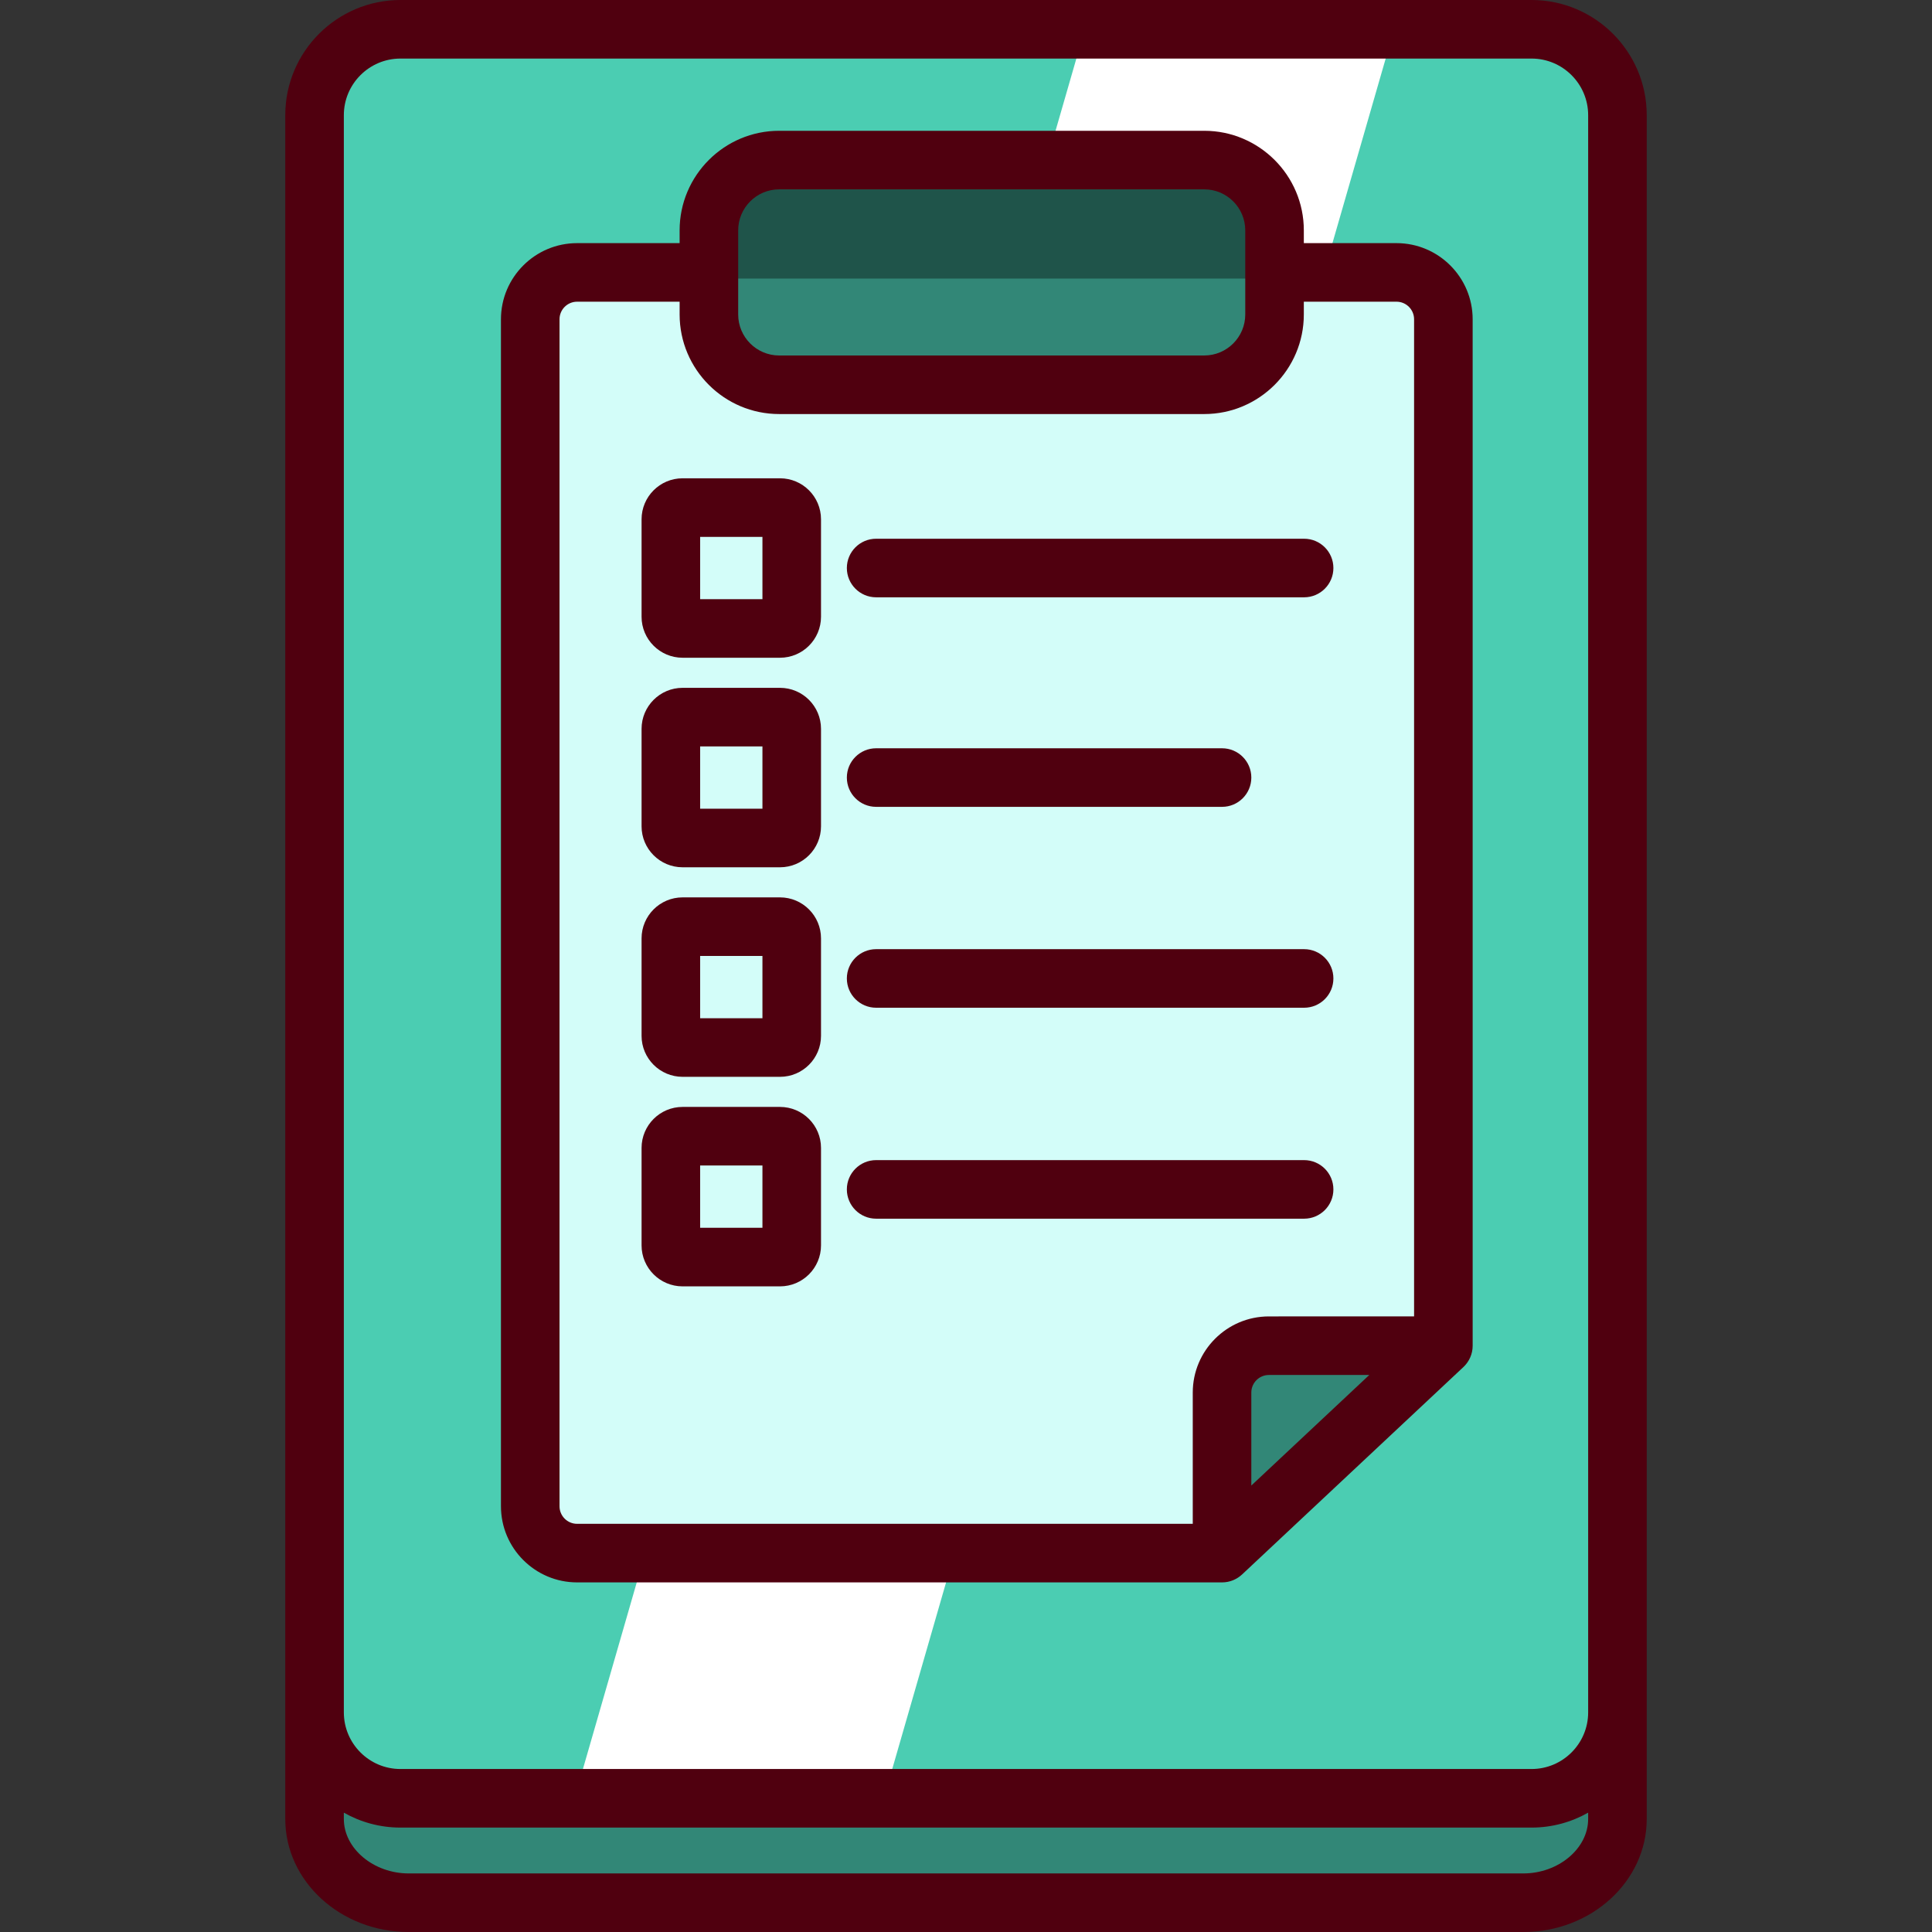 <?xml version="1.0" encoding="iso-8859-1"?>
<!-- Generator: Adobe Illustrator 19.0.0, SVG Export Plug-In . SVG Version: 6.00 Build 0)  -->
<svg version="1.1" id="Layer_1" xmlns="http://www.w3.org/2000/svg" xmlns:xlink="http://www.w3.org/1999/xlink" x="0px" y="0px"
	 viewBox="0 0 512 512" style="enable-background:new 0 0 512 512;" xml:space="preserve">
<rect x="0" y="0" width="512" height="512" fill="#333333" stroke="none"/>
<path style="fill:#328777;" d="M430.553,54.589v429.097c0,12.203-11.223,22.186-24.939,22.186H110.216
	c-13.717,0-24.94-9.983-24.94-22.186V54.589"/>
<path style="fill:#4BCDB2;" d="M407.789,478.199H108.04c-12.52,0-22.764-10.244-22.764-22.764V32.158
	c0-12.52,10.244-22.764,22.764-22.764h299.748c12.52,0,22.764,10.244,22.764,22.764v423.278
	C430.553,467.955,420.309,478.199,407.789,478.199z"/>
<polygon style="fill:#FFFFFF;" points="286.585,10.889 150.807,481.538 232.779,481.538 368.556,10.889 "/>
<path style="fill:#D3FDF9;" d="M325.769,413.223l58.654-54.966V86.241c0-6.857-5.56-12.417-12.417-12.417H342.26h-2.579H189.783
	h-34.932c-6.857,0-12.417,5.56-12.417,12.417v314.564c0,6.857,5.56,12.417,12.417,12.417h170.918"/>
<g>
	<path style="fill:#328777;" d="M384.422,358.256h-46.237c-6.857,0-12.417,5.56-12.417,12.417v42.55L384.422,358.256z"/>
	<path style="fill:#328777;" d="M321.057,103.598H208.409c-10.244,0-18.625-8.381-18.625-18.625V62.676
		c0-10.244,8.381-18.625,18.625-18.625h112.648c10.244,0,18.625,8.381,18.625,18.625v22.297
		C339.682,95.217,331.301,103.598,321.057,103.598z"/>
</g>
<path style="fill:#1F544A;" d="M339.626,62.676c0-10.244-8.381-18.625-18.625-18.625H208.353c-10.244,0-18.625,8.381-18.625,18.625
	v11.148h149.899V62.676H339.626z"/>
<g>
	<path style="fill:#50000F;" d="M152.936,419.35h170.918h0.001h0.001c0.25,0,0.502-0.013,0.751-0.038
		c0.097-0.009,0.191-0.027,0.287-0.04c0.15-0.021,0.3-0.039,0.448-0.068c0.114-0.022,0.225-0.052,0.336-0.079
		c0.128-0.031,0.258-0.061,0.385-0.099c0.114-0.034,0.226-0.073,0.337-0.113c0.122-0.042,0.244-0.085,0.364-0.133
		c0.11-0.044,0.217-0.094,0.324-0.144c0.118-0.054,0.235-0.109,0.351-0.169c0.106-0.055,0.208-0.115,0.31-0.174
		c0.111-0.065,0.221-0.129,0.33-0.201c0.103-0.067,0.203-0.139,0.302-0.21c0.101-0.072,0.202-0.146,0.299-0.224
		c0.101-0.081,0.198-0.165,0.295-0.25c0.061-0.054,0.125-0.101,0.184-0.156l58.654-54.966c0.03-0.028,0.055-0.059,0.084-0.087
		c0.106-0.101,0.205-0.209,0.304-0.317c0.076-0.082,0.152-0.161,0.224-0.246c0.1-0.118,0.194-0.242,0.287-0.366
		c0.06-0.08,0.122-0.157,0.179-0.239c0.101-0.147,0.194-0.3,0.285-0.453c0.038-0.065,0.081-0.127,0.118-0.194
		c0.106-0.19,0.201-0.387,0.291-0.587c0.016-0.033,0.033-0.065,0.049-0.099c0.408-0.943,0.635-1.982,0.635-3.074V84.61
		c0-11.126-9.052-20.177-20.177-20.177h-24.564v-3.387c0-14.549-11.836-26.386-26.386-26.386H206.492
		c-14.549,0-26.386,11.836-26.386,26.386v3.387h-27.171c-11.126,0-20.177,9.052-20.177,20.177v314.564
		C132.759,410.298,141.81,419.35,152.936,419.35z M331.613,393.683V369.04c0-2.567,2.089-4.656,4.656-4.656h26.607L331.613,393.683z
		 M195.629,61.045c0-5.991,4.874-10.865,10.865-10.865h112.648c5.991,0,10.865,4.874,10.865,10.865v22.297
		c0,5.991-4.874,10.865-10.865,10.865H206.492c-5.991,0-10.865-4.874-10.865-10.865V61.045H195.629z M148.28,84.61
		c0-2.567,2.089-4.656,4.656-4.656h27.171v3.388c0,14.549,11.836,26.386,26.386,26.386h112.648
		c14.549,0,26.386-11.836,26.386-26.386v-3.388h24.564c2.567,0,4.656,2.089,4.656,4.656v264.253H336.27
		c-11.126,0-20.177,9.052-20.177,20.177v34.789H152.936c-2.567,0-4.656-2.089-4.656-4.656V84.61z"/>
	<path style="fill:#50000F;" d="M405.872,0H106.126C89.295,0,75.601,13.693,75.601,30.525v22.432v400.846v28.252
		c0,16.512,14.67,29.945,32.701,29.945h295.397c18.031,0,32.701-13.433,32.701-29.945v-28.252V52.957V30.525
		C436.398,13.693,422.706,0,405.872,0z M91.122,30.525c0-8.273,6.731-15.004,15.004-15.004h299.749
		c8.273,0,15.004,6.731,15.004,15.004v22.432v400.846c0,8.273-6.731,15.004-15.004,15.004H106.126
		c-8.273,0-15.004-6.731-15.004-15.004V52.957V30.525z M403.698,496.479H108.301c-9.313,0-17.18-6.606-17.18-14.424v-1.684
		c4.435,2.514,9.553,3.958,15.004,3.958h299.749c5.452,0,10.569-1.443,15.004-3.958v1.684
		C420.877,489.873,413.01,496.479,403.698,496.479z"/>
	<path style="fill:#50000F;" d="M180.888,174.307h25.824c5.991,0,10.865-4.874,10.865-10.865v-25.824
		c0-5.991-4.874-10.865-10.865-10.865h-25.824c-5.991,0-10.865,4.874-10.865,10.865v25.824
		C170.022,169.434,174.896,174.307,180.888,174.307z M185.544,142.275h16.511v16.511h-16.511V142.275z"/>
	<path style="fill:#50000F;" d="M180.888,229.838h25.824c5.991,0,10.865-4.874,10.865-10.865v-25.824
		c0-5.991-4.874-10.865-10.865-10.865h-25.824c-5.991,0-10.865,4.874-10.865,10.865v25.824
		C170.022,224.964,174.896,229.838,180.888,229.838z M185.544,197.805h16.511v16.511h-16.511V197.805z"/>
	<path style="fill:#50000F;" d="M180.888,285.369h25.824c5.991,0,10.865-4.874,10.865-10.865V248.68
		c0-5.991-4.874-10.865-10.865-10.865h-25.824c-5.991,0-10.865,4.874-10.865,10.865v25.824
		C170.022,280.495,174.896,285.369,180.888,285.369z M185.544,253.337h16.511v16.511h-16.511V253.337z"/>
	<path style="fill:#50000F;" d="M180.888,340.9h25.824c5.991,0,10.865-4.874,10.865-10.865v-25.824
		c0-5.991-4.874-10.865-10.865-10.865h-25.824c-5.991,0-10.865,4.874-10.865,10.865v25.824
		C170.022,336.027,174.896,340.9,180.888,340.9z M185.544,308.868h16.511v16.511h-16.511V308.868z"/>
	<path style="fill:#50000F;" d="M232.186,158.292h113.417c4.287,0,7.761-3.474,7.761-7.761s-3.474-7.761-7.761-7.761H232.186
		c-4.286,0-7.761,3.474-7.761,7.761S227.901,158.292,232.186,158.292z"/>
	<path style="fill:#50000F;" d="M232.186,267.061h113.417c4.287,0,7.761-3.474,7.761-7.761s-3.474-7.761-7.761-7.761H232.186
		c-4.286,0-7.761,3.474-7.761,7.761C224.426,263.587,227.901,267.061,232.186,267.061z"/>
	<path style="fill:#50000F;" d="M232.186,322.965h113.417c4.287,0,7.761-3.474,7.761-7.761s-3.474-7.761-7.761-7.761H232.186
		c-4.286,0-7.761,3.474-7.761,7.761C224.426,319.492,227.901,322.965,232.186,322.965z"/>
	<path style="fill:#50000F;" d="M232.186,213.822h91.668c4.287,0,7.761-3.474,7.761-7.761s-3.474-7.761-7.761-7.761h-91.668
		c-4.286,0-7.761,3.474-7.761,7.761C224.426,210.348,227.901,213.822,232.186,213.822z"/>
</g>
<g>
</g>
<g>
</g>
<g>
</g>
<g>
</g>
<g>
</g>
<g>
</g>
<g>
</g>
<g>
</g>
<g>
</g>
<g>
</g>
<g>
</g>
<g>
</g>
<g>
</g>
<g>
</g>
<g>
</g>
</svg>
